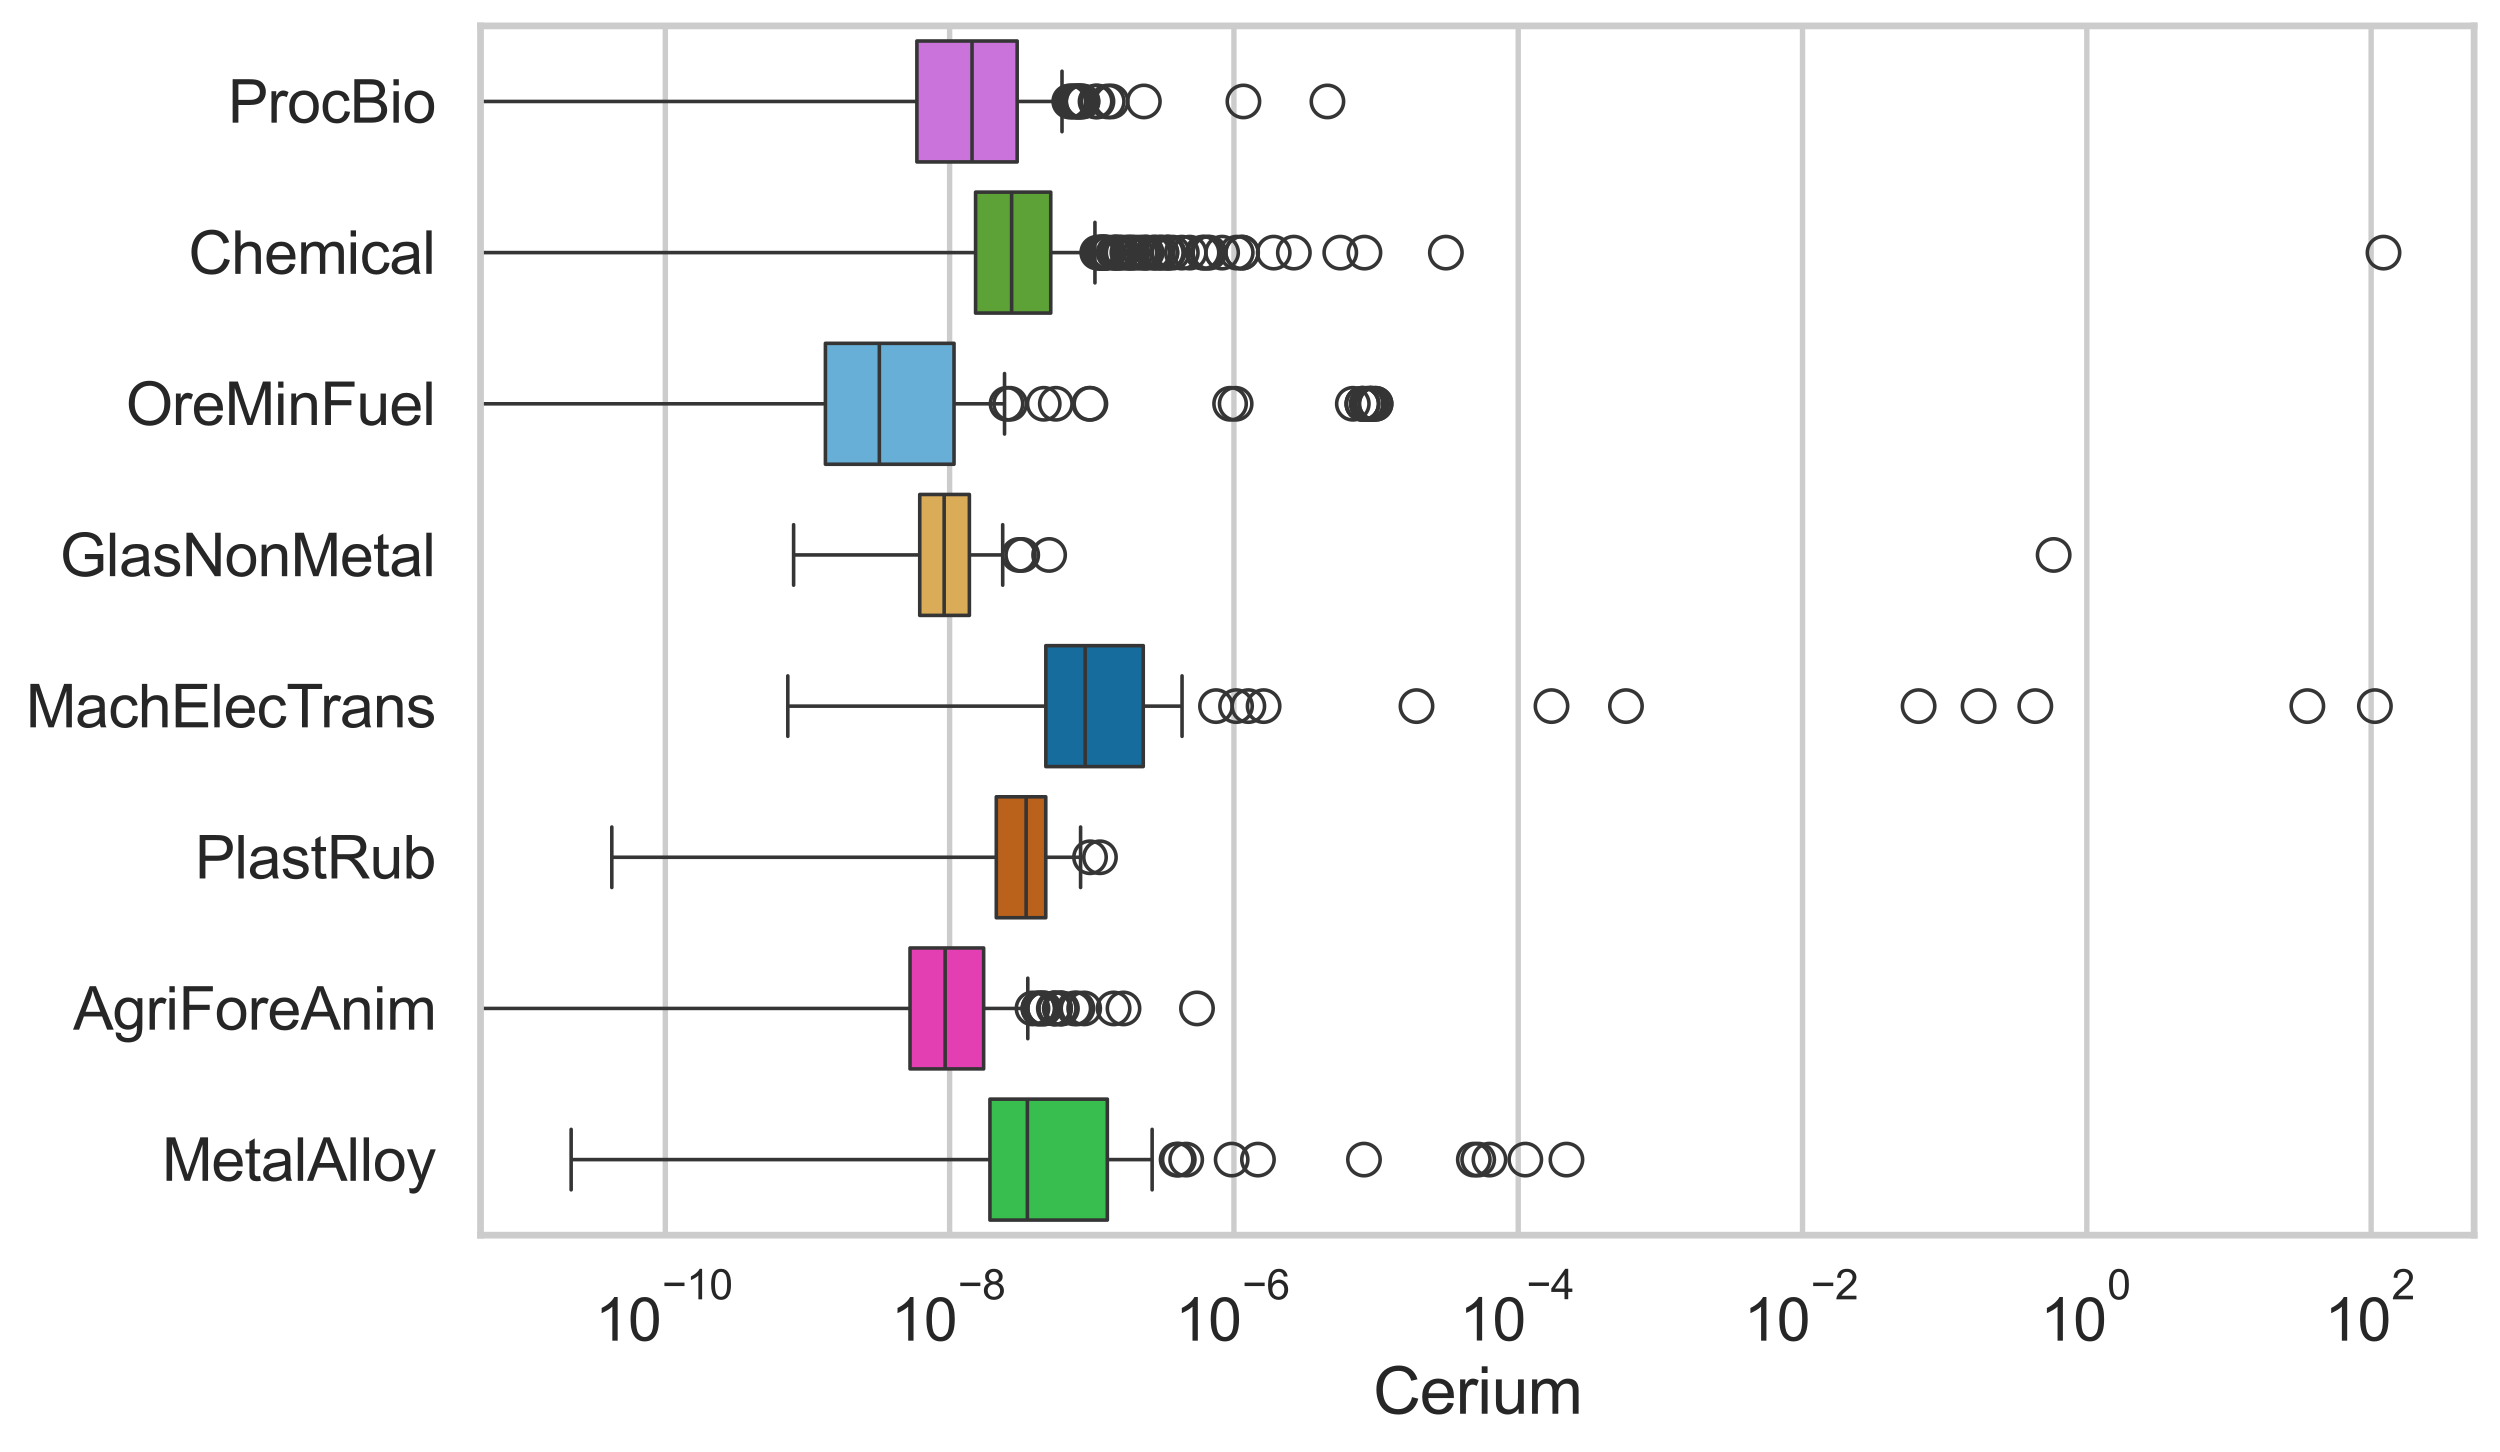 <?xml version="1.0" encoding="utf-8" standalone="no"?>
<!DOCTYPE svg PUBLIC "-//W3C//DTD SVG 1.1//EN"
  "http://www.w3.org/Graphics/SVG/1.1/DTD/svg11.dtd">
<svg xmlns:xlink="http://www.w3.org/1999/xlink" width="695.577pt" height="404.121pt" viewBox="0 0 695.577 404.121" xmlns="http://www.w3.org/2000/svg" version="1.1">
 <defs>
  <style type="text/css">*{stroke-linejoin: round; stroke-linecap: butt}</style>
 </defs>
 <g id="figure_1">
  <g id="patch_1">
   <path d="M 0 404.121 
L 695.577 404.121 
L 695.577 0 
L 0 0 
z
" style="fill: #ffffff"/>
  </g>
  <g id="axes_1">
   <g id="patch_2">
    <path d="M 133.697 343.665 
L 688.377 343.665 
L 688.377 7.2 
L 133.697 7.2 
z
" style="fill: #ffffff"/>
   </g>
   <g id="matplotlib.axis_1">
    <g id="xtick_1">
     <g id="line2d_1">
      <path d="M 185.112 343.665 
L 185.112 7.2 
" clip-path="url(#pbcb02ae780)" style="fill: none; stroke: #cccccc; stroke-width: 1.5; stroke-linecap: round"/>
     </g>
     <g id="text_1">
      <!-- $\mathdefault{10^{-10}}$ -->
      <g style="fill: #262626" transform="translate(165.56 373.18) scale(0.165 -0.165)">
       <defs>
        <path id="ArialMT-31" d="M 2384 0 
L 1822 0 
L 1822 3584 
Q 1619 3391 1289 3197 
Q 959 3003 697 2906 
L 697 3450 
Q 1169 3672 1522 3987 
Q 1875 4303 2022 4600 
L 2384 4600 
L 2384 0 
z
" transform="scale(0.016)"/>
        <path id="ArialMT-30" d="M 266 2259 
Q 266 3072 433 3567 
Q 600 4063 929 4331 
Q 1259 4600 1759 4600 
Q 2128 4600 2406 4451 
Q 2684 4303 2865 4023 
Q 3047 3744 3150 3342 
Q 3253 2941 3253 2259 
Q 3253 1453 3087 958 
Q 2922 463 2592 192 
Q 2263 -78 1759 -78 
Q 1097 -78 719 397 
Q 266 969 266 2259 
z
M 844 2259 
Q 844 1131 1108 757 
Q 1372 384 1759 384 
Q 2147 384 2411 759 
Q 2675 1134 2675 2259 
Q 2675 3391 2411 3762 
Q 2147 4134 1753 4134 
Q 1366 4134 1134 3806 
Q 844 3388 844 2259 
z
" transform="scale(0.016)"/>
        <path id="ArialMT-2212" d="M 3381 1997 
L 356 1997 
L 356 2522 
L 3381 2522 
L 3381 1997 
z
" transform="scale(0.016)"/>
       </defs>
       <use xlink:href="#ArialMT-31" transform="translate(0 0.994)"/>
       <use xlink:href="#ArialMT-30" transform="translate(55.615 0.994)"/>
       <use xlink:href="#ArialMT-2212" transform="translate(112.973 70.688) scale(0.7)"/>
       <use xlink:href="#ArialMT-31" transform="translate(153.852 70.688) scale(0.7)"/>
       <use xlink:href="#ArialMT-30" transform="translate(192.782 70.688) scale(0.7)"/>
      </g>
     </g>
    </g>
    <g id="xtick_2">
     <g id="line2d_2">
      <path d="M 264.213 343.665 
L 264.213 7.2 
" clip-path="url(#pbcb02ae780)" style="fill: none; stroke: #cccccc; stroke-width: 1.5; stroke-linecap: round"/>
     </g>
     <g id="text_2">
      <!-- $\mathdefault{10^{-8}}$ -->
      <g style="fill: #262626" transform="translate(247.878 373.18) scale(0.165 -0.165)">
       <defs>
        <path id="ArialMT-38" d="M 1131 2484 
Q 781 2613 612 2850 
Q 444 3088 444 3419 
Q 444 3919 803 4259 
Q 1163 4600 1759 4600 
Q 2359 4600 2725 4251 
Q 3091 3903 3091 3403 
Q 3091 3084 2923 2848 
Q 2756 2613 2416 2484 
Q 2838 2347 3058 2040 
Q 3278 1734 3278 1309 
Q 3278 722 2862 322 
Q 2447 -78 1769 -78 
Q 1091 -78 675 323 
Q 259 725 259 1325 
Q 259 1772 486 2073 
Q 713 2375 1131 2484 
z
M 1019 3438 
Q 1019 3113 1228 2906 
Q 1438 2700 1772 2700 
Q 2097 2700 2305 2904 
Q 2513 3109 2513 3406 
Q 2513 3716 2298 3927 
Q 2084 4138 1766 4138 
Q 1444 4138 1231 3931 
Q 1019 3725 1019 3438 
z
M 838 1322 
Q 838 1081 952 856 
Q 1066 631 1291 507 
Q 1516 384 1775 384 
Q 2178 384 2440 643 
Q 2703 903 2703 1303 
Q 2703 1709 2433 1975 
Q 2163 2241 1756 2241 
Q 1359 2241 1098 1978 
Q 838 1716 838 1322 
z
" transform="scale(0.016)"/>
       </defs>
       <use xlink:href="#ArialMT-31" transform="translate(0 0.994)"/>
       <use xlink:href="#ArialMT-30" transform="translate(55.615 0.994)"/>
       <use xlink:href="#ArialMT-2212" transform="translate(112.973 70.688) scale(0.7)"/>
       <use xlink:href="#ArialMT-38" transform="translate(153.852 70.688) scale(0.7)"/>
      </g>
     </g>
    </g>
    <g id="xtick_3">
     <g id="line2d_3">
      <path d="M 343.315 343.665 
L 343.315 7.2 
" clip-path="url(#pbcb02ae780)" style="fill: none; stroke: #cccccc; stroke-width: 1.5; stroke-linecap: round"/>
     </g>
     <g id="text_3">
      <!-- $\mathdefault{10^{-6}}$ -->
      <g style="fill: #262626" transform="translate(326.98 373.18) scale(0.165 -0.165)">
       <defs>
        <path id="ArialMT-36" d="M 3184 3459 
L 2625 3416 
Q 2550 3747 2413 3897 
Q 2184 4138 1850 4138 
Q 1581 4138 1378 3988 
Q 1113 3794 959 3422 
Q 806 3050 800 2363 
Q 1003 2672 1297 2822 
Q 1591 2972 1913 2972 
Q 2475 2972 2870 2558 
Q 3266 2144 3266 1488 
Q 3266 1056 3080 686 
Q 2894 316 2569 119 
Q 2244 -78 1831 -78 
Q 1128 -78 684 439 
Q 241 956 241 2144 
Q 241 3472 731 4075 
Q 1159 4600 1884 4600 
Q 2425 4600 2770 4297 
Q 3116 3994 3184 3459 
z
M 888 1484 
Q 888 1194 1011 928 
Q 1134 663 1356 523 
Q 1578 384 1822 384 
Q 2178 384 2434 671 
Q 2691 959 2691 1453 
Q 2691 1928 2437 2201 
Q 2184 2475 1800 2475 
Q 1419 2475 1153 2201 
Q 888 1928 888 1484 
z
" transform="scale(0.016)"/>
       </defs>
       <use xlink:href="#ArialMT-31" transform="translate(0 0.994)"/>
       <use xlink:href="#ArialMT-30" transform="translate(55.615 0.994)"/>
       <use xlink:href="#ArialMT-2212" transform="translate(112.973 70.688) scale(0.7)"/>
       <use xlink:href="#ArialMT-36" transform="translate(153.852 70.688) scale(0.7)"/>
      </g>
     </g>
    </g>
    <g id="xtick_4">
     <g id="line2d_4">
      <path d="M 422.416 343.665 
L 422.416 7.2 
" clip-path="url(#pbcb02ae780)" style="fill: none; stroke: #cccccc; stroke-width: 1.5; stroke-linecap: round"/>
     </g>
     <g id="text_4">
      <!-- $\mathdefault{10^{-4}}$ -->
      <g style="fill: #262626" transform="translate(406.081 373.015) scale(0.165 -0.165)">
       <defs>
        <path id="ArialMT-34" d="M 2069 0 
L 2069 1097 
L 81 1097 
L 81 1613 
L 2172 4581 
L 2631 4581 
L 2631 1613 
L 3250 1613 
L 3250 1097 
L 2631 1097 
L 2631 0 
L 2069 0 
z
M 2069 1613 
L 2069 3678 
L 634 1613 
L 2069 1613 
z
" transform="scale(0.016)"/>
       </defs>
       <use xlink:href="#ArialMT-31" transform="translate(0 0.202)"/>
       <use xlink:href="#ArialMT-30" transform="translate(55.615 0.202)"/>
       <use xlink:href="#ArialMT-2212" transform="translate(112.973 69.895) scale(0.7)"/>
       <use xlink:href="#ArialMT-34" transform="translate(153.852 69.895) scale(0.7)"/>
      </g>
     </g>
    </g>
    <g id="xtick_5">
     <g id="line2d_5">
      <path d="M 501.517 343.665 
L 501.517 7.2 
" clip-path="url(#pbcb02ae780)" style="fill: none; stroke: #cccccc; stroke-width: 1.5; stroke-linecap: round"/>
     </g>
     <g id="text_5">
      <!-- $\mathdefault{10^{-2}}$ -->
      <g style="fill: #262626" transform="translate(485.182 373.18) scale(0.165 -0.165)">
       <defs>
        <path id="ArialMT-32" d="M 3222 541 
L 3222 0 
L 194 0 
Q 188 203 259 391 
Q 375 700 629 1000 
Q 884 1300 1366 1694 
Q 2113 2306 2375 2664 
Q 2638 3022 2638 3341 
Q 2638 3675 2398 3904 
Q 2159 4134 1775 4134 
Q 1369 4134 1125 3890 
Q 881 3647 878 3216 
L 300 3275 
Q 359 3922 746 4261 
Q 1134 4600 1788 4600 
Q 2447 4600 2831 4234 
Q 3216 3869 3216 3328 
Q 3216 3053 3103 2787 
Q 2991 2522 2730 2228 
Q 2469 1934 1863 1422 
Q 1356 997 1212 845 
Q 1069 694 975 541 
L 3222 541 
z
" transform="scale(0.016)"/>
       </defs>
       <use xlink:href="#ArialMT-31" transform="translate(0 0.994)"/>
       <use xlink:href="#ArialMT-30" transform="translate(55.615 0.994)"/>
       <use xlink:href="#ArialMT-2212" transform="translate(112.973 70.688) scale(0.7)"/>
       <use xlink:href="#ArialMT-32" transform="translate(153.852 70.688) scale(0.7)"/>
      </g>
     </g>
    </g>
    <g id="xtick_6">
     <g id="line2d_6">
      <path d="M 580.618 343.665 
L 580.618 7.2 
" clip-path="url(#pbcb02ae780)" style="fill: none; stroke: #cccccc; stroke-width: 1.5; stroke-linecap: round"/>
     </g>
     <g id="text_6">
      <!-- $\mathdefault{10^{0}}$ -->
      <g style="fill: #262626" transform="translate(567.666 373.18) scale(0.165 -0.165)">
       <use xlink:href="#ArialMT-31" transform="translate(0 0.994)"/>
       <use xlink:href="#ArialMT-30" transform="translate(55.615 0.994)"/>
       <use xlink:href="#ArialMT-30" transform="translate(112.973 70.688) scale(0.7)"/>
      </g>
     </g>
    </g>
    <g id="xtick_7">
     <g id="line2d_7">
      <path d="M 659.72 343.665 
L 659.72 7.2 
" clip-path="url(#pbcb02ae780)" style="fill: none; stroke: #cccccc; stroke-width: 1.5; stroke-linecap: round"/>
     </g>
     <g id="text_7">
      <!-- $\mathdefault{10^{2}}$ -->
      <g style="fill: #262626" transform="translate(646.767 373.18) scale(0.165 -0.165)">
       <use xlink:href="#ArialMT-31" transform="translate(0 0.994)"/>
       <use xlink:href="#ArialMT-30" transform="translate(55.615 0.994)"/>
       <use xlink:href="#ArialMT-32" transform="translate(112.973 70.688) scale(0.7)"/>
      </g>
     </g>
    </g>
    <g id="text_8">
     <!-- Cerium -->
     <g style="fill: #262626" transform="translate(382.034 393.344) scale(0.18 -0.18)">
      <defs>
       <path id="ArialMT-43" d="M 3763 1606 
L 4369 1453 
Q 4178 706 3683 314 
Q 3188 -78 2472 -78 
Q 1731 -78 1267 223 
Q 803 525 561 1097 
Q 319 1669 319 2325 
Q 319 3041 592 3573 
Q 866 4106 1370 4382 
Q 1875 4659 2481 4659 
Q 3169 4659 3637 4309 
Q 4106 3959 4291 3325 
L 3694 3184 
Q 3534 3684 3231 3912 
Q 2928 4141 2469 4141 
Q 1941 4141 1586 3887 
Q 1231 3634 1087 3207 
Q 944 2781 944 2328 
Q 944 1744 1114 1308 
Q 1284 872 1643 656 
Q 2003 441 2422 441 
Q 2931 441 3284 734 
Q 3638 1028 3763 1606 
z
" transform="scale(0.016)"/>
       <path id="ArialMT-65" d="M 2694 1069 
L 3275 997 
Q 3138 488 2766 206 
Q 2394 -75 1816 -75 
Q 1088 -75 661 373 
Q 234 822 234 1631 
Q 234 2469 665 2931 
Q 1097 3394 1784 3394 
Q 2450 3394 2872 2941 
Q 3294 2488 3294 1666 
Q 3294 1616 3291 1516 
L 816 1516 
Q 847 969 1125 678 
Q 1403 388 1819 388 
Q 2128 388 2347 550 
Q 2566 713 2694 1069 
z
M 847 1978 
L 2700 1978 
Q 2663 2397 2488 2606 
Q 2219 2931 1791 2931 
Q 1403 2931 1139 2672 
Q 875 2413 847 1978 
z
" transform="scale(0.016)"/>
       <path id="ArialMT-72" d="M 416 0 
L 416 3319 
L 922 3319 
L 922 2816 
Q 1116 3169 1280 3281 
Q 1444 3394 1641 3394 
Q 1925 3394 2219 3213 
L 2025 2691 
Q 1819 2813 1613 2813 
Q 1428 2813 1281 2702 
Q 1134 2591 1072 2394 
Q 978 2094 978 1738 
L 978 0 
L 416 0 
z
" transform="scale(0.016)"/>
       <path id="ArialMT-69" d="M 425 3934 
L 425 4581 
L 988 4581 
L 988 3934 
L 425 3934 
z
M 425 0 
L 425 3319 
L 988 3319 
L 988 0 
L 425 0 
z
" transform="scale(0.016)"/>
       <path id="ArialMT-75" d="M 2597 0 
L 2597 488 
Q 2209 -75 1544 -75 
Q 1250 -75 995 37 
Q 741 150 617 320 
Q 494 491 444 738 
Q 409 903 409 1263 
L 409 3319 
L 972 3319 
L 972 1478 
Q 972 1038 1006 884 
Q 1059 663 1231 536 
Q 1403 409 1656 409 
Q 1909 409 2131 539 
Q 2353 669 2445 892 
Q 2538 1116 2538 1541 
L 2538 3319 
L 3100 3319 
L 3100 0 
L 2597 0 
z
" transform="scale(0.016)"/>
       <path id="ArialMT-6d" d="M 422 0 
L 422 3319 
L 925 3319 
L 925 2853 
Q 1081 3097 1340 3245 
Q 1600 3394 1931 3394 
Q 2300 3394 2536 3241 
Q 2772 3088 2869 2813 
Q 3263 3394 3894 3394 
Q 4388 3394 4653 3120 
Q 4919 2847 4919 2278 
L 4919 0 
L 4359 0 
L 4359 2091 
Q 4359 2428 4304 2576 
Q 4250 2725 4106 2815 
Q 3963 2906 3769 2906 
Q 3419 2906 3187 2673 
Q 2956 2441 2956 1928 
L 2956 0 
L 2394 0 
L 2394 2156 
Q 2394 2531 2256 2718 
Q 2119 2906 1806 2906 
Q 1569 2906 1367 2781 
Q 1166 2656 1075 2415 
Q 984 2175 984 1722 
L 984 0 
L 422 0 
z
" transform="scale(0.016)"/>
      </defs>
      <use xlink:href="#ArialMT-43"/>
      <use xlink:href="#ArialMT-65" transform="translate(72.217 0)"/>
      <use xlink:href="#ArialMT-72" transform="translate(127.832 0)"/>
      <use xlink:href="#ArialMT-69" transform="translate(161.133 0)"/>
      <use xlink:href="#ArialMT-75" transform="translate(183.35 0)"/>
      <use xlink:href="#ArialMT-6d" transform="translate(238.965 0)"/>
     </g>
    </g>
   </g>
   <g id="matplotlib.axis_2">
    <g id="ytick_1">
     <g id="text_9">
      <!-- ProcBio -->
      <g style="fill: #262626" transform="translate(63.424 34.134) scale(0.165 -0.165)">
       <defs>
        <path id="ArialMT-50" d="M 494 0 
L 494 4581 
L 2222 4581 
Q 2678 4581 2919 4538 
Q 3256 4481 3484 4323 
Q 3713 4166 3852 3881 
Q 3991 3597 3991 3256 
Q 3991 2672 3619 2267 
Q 3247 1863 2275 1863 
L 1100 1863 
L 1100 0 
L 494 0 
z
M 1100 2403 
L 2284 2403 
Q 2872 2403 3119 2622 
Q 3366 2841 3366 3238 
Q 3366 3525 3220 3729 
Q 3075 3934 2838 4000 
Q 2684 4041 2272 4041 
L 1100 4041 
L 1100 2403 
z
" transform="scale(0.016)"/>
        <path id="ArialMT-6f" d="M 213 1659 
Q 213 2581 725 3025 
Q 1153 3394 1769 3394 
Q 2453 3394 2887 2945 
Q 3322 2497 3322 1706 
Q 3322 1066 3130 698 
Q 2938 331 2570 128 
Q 2203 -75 1769 -75 
Q 1072 -75 642 372 
Q 213 819 213 1659 
z
M 791 1659 
Q 791 1022 1069 705 
Q 1347 388 1769 388 
Q 2188 388 2466 706 
Q 2744 1025 2744 1678 
Q 2744 2294 2464 2611 
Q 2184 2928 1769 2928 
Q 1347 2928 1069 2612 
Q 791 2297 791 1659 
z
" transform="scale(0.016)"/>
        <path id="ArialMT-63" d="M 2588 1216 
L 3141 1144 
Q 3050 572 2676 248 
Q 2303 -75 1759 -75 
Q 1078 -75 664 370 
Q 250 816 250 1647 
Q 250 2184 428 2587 
Q 606 2991 970 3192 
Q 1334 3394 1763 3394 
Q 2303 3394 2647 3120 
Q 2991 2847 3088 2344 
L 2541 2259 
Q 2463 2594 2264 2762 
Q 2066 2931 1784 2931 
Q 1359 2931 1093 2626 
Q 828 2322 828 1663 
Q 828 994 1084 691 
Q 1341 388 1753 388 
Q 2084 388 2306 591 
Q 2528 794 2588 1216 
z
" transform="scale(0.016)"/>
        <path id="ArialMT-42" d="M 469 0 
L 469 4581 
L 2188 4581 
Q 2713 4581 3030 4442 
Q 3347 4303 3526 4014 
Q 3706 3725 3706 3409 
Q 3706 3116 3547 2856 
Q 3388 2597 3066 2438 
Q 3481 2316 3704 2022 
Q 3928 1728 3928 1328 
Q 3928 1006 3792 729 
Q 3656 453 3456 303 
Q 3256 153 2954 76 
Q 2653 0 2216 0 
L 469 0 
z
M 1075 2656 
L 2066 2656 
Q 2469 2656 2644 2709 
Q 2875 2778 2992 2937 
Q 3109 3097 3109 3338 
Q 3109 3566 3000 3739 
Q 2891 3913 2687 3977 
Q 2484 4041 1991 4041 
L 1075 4041 
L 1075 2656 
z
M 1075 541 
L 2216 541 
Q 2509 541 2628 563 
Q 2838 600 2978 687 
Q 3119 775 3209 942 
Q 3300 1109 3300 1328 
Q 3300 1584 3169 1773 
Q 3038 1963 2805 2039 
Q 2572 2116 2134 2116 
L 1075 2116 
L 1075 541 
z
" transform="scale(0.016)"/>
       </defs>
       <use xlink:href="#ArialMT-50"/>
       <use xlink:href="#ArialMT-72" transform="translate(66.699 0)"/>
       <use xlink:href="#ArialMT-6f" transform="translate(100 0)"/>
       <use xlink:href="#ArialMT-63" transform="translate(155.615 0)"/>
       <use xlink:href="#ArialMT-42" transform="translate(205.615 0)"/>
       <use xlink:href="#ArialMT-69" transform="translate(272.314 0)"/>
       <use xlink:href="#ArialMT-6f" transform="translate(294.531 0)"/>
      </g>
     </g>
    </g>
    <g id="ytick_2">
     <g id="text_10">
      <!-- Chemical -->
      <g style="fill: #262626" transform="translate(52.428 76.192) scale(0.165 -0.165)">
       <defs>
        <path id="ArialMT-68" d="M 422 0 
L 422 4581 
L 984 4581 
L 984 2938 
Q 1378 3394 1978 3394 
Q 2347 3394 2619 3248 
Q 2891 3103 3008 2847 
Q 3125 2591 3125 2103 
L 3125 0 
L 2563 0 
L 2563 2103 
Q 2563 2525 2380 2717 
Q 2197 2909 1863 2909 
Q 1613 2909 1392 2779 
Q 1172 2650 1078 2428 
Q 984 2206 984 1816 
L 984 0 
L 422 0 
z
" transform="scale(0.016)"/>
        <path id="ArialMT-61" d="M 2588 409 
Q 2275 144 1986 34 
Q 1697 -75 1366 -75 
Q 819 -75 525 192 
Q 231 459 231 875 
Q 231 1119 342 1320 
Q 453 1522 633 1644 
Q 813 1766 1038 1828 
Q 1203 1872 1538 1913 
Q 2219 1994 2541 2106 
Q 2544 2222 2544 2253 
Q 2544 2597 2384 2738 
Q 2169 2928 1744 2928 
Q 1347 2928 1158 2789 
Q 969 2650 878 2297 
L 328 2372 
Q 403 2725 575 2942 
Q 747 3159 1072 3276 
Q 1397 3394 1825 3394 
Q 2250 3394 2515 3294 
Q 2781 3194 2906 3042 
Q 3031 2891 3081 2659 
Q 3109 2516 3109 2141 
L 3109 1391 
Q 3109 606 3145 398 
Q 3181 191 3288 0 
L 2700 0 
Q 2613 175 2588 409 
z
M 2541 1666 
Q 2234 1541 1622 1453 
Q 1275 1403 1131 1340 
Q 988 1278 909 1158 
Q 831 1038 831 891 
Q 831 666 1001 516 
Q 1172 366 1500 366 
Q 1825 366 2078 508 
Q 2331 650 2450 897 
Q 2541 1088 2541 1459 
L 2541 1666 
z
" transform="scale(0.016)"/>
        <path id="ArialMT-6c" d="M 409 0 
L 409 4581 
L 972 4581 
L 972 0 
L 409 0 
z
" transform="scale(0.016)"/>
       </defs>
       <use xlink:href="#ArialMT-43"/>
       <use xlink:href="#ArialMT-68" transform="translate(72.217 0)"/>
       <use xlink:href="#ArialMT-65" transform="translate(127.832 0)"/>
       <use xlink:href="#ArialMT-6d" transform="translate(183.447 0)"/>
       <use xlink:href="#ArialMT-69" transform="translate(266.748 0)"/>
       <use xlink:href="#ArialMT-63" transform="translate(288.965 0)"/>
       <use xlink:href="#ArialMT-61" transform="translate(338.965 0)"/>
       <use xlink:href="#ArialMT-6c" transform="translate(394.58 0)"/>
      </g>
     </g>
    </g>
    <g id="ytick_3">
     <g id="text_11">
      <!-- OreMinFuel -->
      <g style="fill: #262626" transform="translate(35.013 118.25) scale(0.165 -0.165)">
       <defs>
        <path id="ArialMT-4f" d="M 309 2231 
Q 309 3372 921 4017 
Q 1534 4663 2503 4663 
Q 3138 4663 3647 4359 
Q 4156 4056 4423 3514 
Q 4691 2972 4691 2284 
Q 4691 1588 4409 1038 
Q 4128 488 3612 205 
Q 3097 -78 2500 -78 
Q 1853 -78 1343 234 
Q 834 547 571 1087 
Q 309 1628 309 2231 
z
M 934 2222 
Q 934 1394 1379 917 
Q 1825 441 2497 441 
Q 3181 441 3623 922 
Q 4066 1403 4066 2288 
Q 4066 2847 3877 3264 
Q 3688 3681 3323 3911 
Q 2959 4141 2506 4141 
Q 1863 4141 1398 3698 
Q 934 3256 934 2222 
z
" transform="scale(0.016)"/>
        <path id="ArialMT-4d" d="M 475 0 
L 475 4581 
L 1388 4581 
L 2472 1338 
Q 2622 884 2691 659 
Q 2769 909 2934 1394 
L 4031 4581 
L 4847 4581 
L 4847 0 
L 4263 0 
L 4263 3834 
L 2931 0 
L 2384 0 
L 1059 3900 
L 1059 0 
L 475 0 
z
" transform="scale(0.016)"/>
        <path id="ArialMT-6e" d="M 422 0 
L 422 3319 
L 928 3319 
L 928 2847 
Q 1294 3394 1984 3394 
Q 2284 3394 2536 3286 
Q 2788 3178 2913 3003 
Q 3038 2828 3088 2588 
Q 3119 2431 3119 2041 
L 3119 0 
L 2556 0 
L 2556 2019 
Q 2556 2363 2490 2533 
Q 2425 2703 2258 2804 
Q 2091 2906 1866 2906 
Q 1506 2906 1245 2678 
Q 984 2450 984 1813 
L 984 0 
L 422 0 
z
" transform="scale(0.016)"/>
        <path id="ArialMT-46" d="M 525 0 
L 525 4581 
L 3616 4581 
L 3616 4041 
L 1131 4041 
L 1131 2622 
L 3281 2622 
L 3281 2081 
L 1131 2081 
L 1131 0 
L 525 0 
z
" transform="scale(0.016)"/>
       </defs>
       <use xlink:href="#ArialMT-4f"/>
       <use xlink:href="#ArialMT-72" transform="translate(77.783 0)"/>
       <use xlink:href="#ArialMT-65" transform="translate(111.084 0)"/>
       <use xlink:href="#ArialMT-4d" transform="translate(166.699 0)"/>
       <use xlink:href="#ArialMT-69" transform="translate(250 0)"/>
       <use xlink:href="#ArialMT-6e" transform="translate(272.217 0)"/>
       <use xlink:href="#ArialMT-46" transform="translate(327.832 0)"/>
       <use xlink:href="#ArialMT-75" transform="translate(388.916 0)"/>
       <use xlink:href="#ArialMT-65" transform="translate(444.531 0)"/>
       <use xlink:href="#ArialMT-6c" transform="translate(500.146 0)"/>
      </g>
     </g>
    </g>
    <g id="ytick_4">
     <g id="text_12">
      <!-- GlasNonMetal -->
      <g style="fill: #262626" transform="translate(16.659 160.308) scale(0.165 -0.165)">
       <defs>
        <path id="ArialMT-47" d="M 2638 1797 
L 2638 2334 
L 4578 2338 
L 4578 638 
Q 4131 281 3656 101 
Q 3181 -78 2681 -78 
Q 2006 -78 1454 211 
Q 903 500 622 1047 
Q 341 1594 341 2269 
Q 341 2938 620 3517 
Q 900 4097 1425 4378 
Q 1950 4659 2634 4659 
Q 3131 4659 3532 4498 
Q 3934 4338 4162 4050 
Q 4391 3763 4509 3300 
L 3963 3150 
Q 3859 3500 3706 3700 
Q 3553 3900 3268 4020 
Q 2984 4141 2638 4141 
Q 2222 4141 1919 4014 
Q 1616 3888 1430 3681 
Q 1244 3475 1141 3228 
Q 966 2803 966 2306 
Q 966 1694 1177 1281 
Q 1388 869 1791 669 
Q 2194 469 2647 469 
Q 3041 469 3416 620 
Q 3791 772 3984 944 
L 3984 1797 
L 2638 1797 
z
" transform="scale(0.016)"/>
        <path id="ArialMT-73" d="M 197 991 
L 753 1078 
Q 800 744 1014 566 
Q 1228 388 1613 388 
Q 2000 388 2187 545 
Q 2375 703 2375 916 
Q 2375 1106 2209 1216 
Q 2094 1291 1634 1406 
Q 1016 1563 777 1677 
Q 538 1791 414 1992 
Q 291 2194 291 2438 
Q 291 2659 392 2848 
Q 494 3038 669 3163 
Q 800 3259 1026 3326 
Q 1253 3394 1513 3394 
Q 1903 3394 2198 3281 
Q 2494 3169 2634 2976 
Q 2775 2784 2828 2463 
L 2278 2388 
Q 2241 2644 2061 2787 
Q 1881 2931 1553 2931 
Q 1166 2931 1000 2803 
Q 834 2675 834 2503 
Q 834 2394 903 2306 
Q 972 2216 1119 2156 
Q 1203 2125 1616 2013 
Q 2213 1853 2448 1751 
Q 2684 1650 2818 1456 
Q 2953 1263 2953 975 
Q 2953 694 2789 445 
Q 2625 197 2315 61 
Q 2006 -75 1616 -75 
Q 969 -75 630 194 
Q 291 463 197 991 
z
" transform="scale(0.016)"/>
        <path id="ArialMT-4e" d="M 488 0 
L 488 4581 
L 1109 4581 
L 3516 984 
L 3516 4581 
L 4097 4581 
L 4097 0 
L 3475 0 
L 1069 3600 
L 1069 0 
L 488 0 
z
" transform="scale(0.016)"/>
        <path id="ArialMT-74" d="M 1650 503 
L 1731 6 
Q 1494 -44 1306 -44 
Q 1000 -44 831 53 
Q 663 150 594 308 
Q 525 466 525 972 
L 525 2881 
L 113 2881 
L 113 3319 
L 525 3319 
L 525 4141 
L 1084 4478 
L 1084 3319 
L 1650 3319 
L 1650 2881 
L 1084 2881 
L 1084 941 
Q 1084 700 1114 631 
Q 1144 563 1211 522 
Q 1278 481 1403 481 
Q 1497 481 1650 503 
z
" transform="scale(0.016)"/>
       </defs>
       <use xlink:href="#ArialMT-47"/>
       <use xlink:href="#ArialMT-6c" transform="translate(77.783 0)"/>
       <use xlink:href="#ArialMT-61" transform="translate(100 0)"/>
       <use xlink:href="#ArialMT-73" transform="translate(155.615 0)"/>
       <use xlink:href="#ArialMT-4e" transform="translate(205.615 0)"/>
       <use xlink:href="#ArialMT-6f" transform="translate(277.832 0)"/>
       <use xlink:href="#ArialMT-6e" transform="translate(333.447 0)"/>
       <use xlink:href="#ArialMT-4d" transform="translate(389.062 0)"/>
       <use xlink:href="#ArialMT-65" transform="translate(472.363 0)"/>
       <use xlink:href="#ArialMT-74" transform="translate(527.979 0)"/>
       <use xlink:href="#ArialMT-61" transform="translate(555.762 0)"/>
       <use xlink:href="#ArialMT-6c" transform="translate(611.377 0)"/>
      </g>
     </g>
    </g>
    <g id="ytick_5">
     <g id="text_13">
      <!-- MachElecTrans -->
      <g style="fill: #262626" transform="translate(7.2 202.366) scale(0.165 -0.165)">
       <defs>
        <path id="ArialMT-45" d="M 506 0 
L 506 4581 
L 3819 4581 
L 3819 4041 
L 1113 4041 
L 1113 2638 
L 3647 2638 
L 3647 2100 
L 1113 2100 
L 1113 541 
L 3925 541 
L 3925 0 
L 506 0 
z
" transform="scale(0.016)"/>
        <path id="ArialMT-54" d="M 1659 0 
L 1659 4041 
L 150 4041 
L 150 4581 
L 3781 4581 
L 3781 4041 
L 2266 4041 
L 2266 0 
L 1659 0 
z
" transform="scale(0.016)"/>
       </defs>
       <use xlink:href="#ArialMT-4d"/>
       <use xlink:href="#ArialMT-61" transform="translate(83.301 0)"/>
       <use xlink:href="#ArialMT-63" transform="translate(138.916 0)"/>
       <use xlink:href="#ArialMT-68" transform="translate(188.916 0)"/>
       <use xlink:href="#ArialMT-45" transform="translate(244.531 0)"/>
       <use xlink:href="#ArialMT-6c" transform="translate(311.23 0)"/>
       <use xlink:href="#ArialMT-65" transform="translate(333.447 0)"/>
       <use xlink:href="#ArialMT-63" transform="translate(389.062 0)"/>
       <use xlink:href="#ArialMT-54" transform="translate(439.062 0)"/>
       <use xlink:href="#ArialMT-72" transform="translate(496.396 0)"/>
       <use xlink:href="#ArialMT-61" transform="translate(529.697 0)"/>
       <use xlink:href="#ArialMT-6e" transform="translate(585.312 0)"/>
       <use xlink:href="#ArialMT-73" transform="translate(640.928 0)"/>
      </g>
     </g>
    </g>
    <g id="ytick_6">
     <g id="text_14">
      <!-- PlastRub -->
      <g style="fill: #262626" transform="translate(54.248 244.425) scale(0.165 -0.165)">
       <defs>
        <path id="ArialMT-52" d="M 503 0 
L 503 4581 
L 2534 4581 
Q 3147 4581 3465 4457 
Q 3784 4334 3975 4021 
Q 4166 3709 4166 3331 
Q 4166 2844 3850 2509 
Q 3534 2175 2875 2084 
Q 3116 1969 3241 1856 
Q 3506 1613 3744 1247 
L 4541 0 
L 3778 0 
L 3172 953 
Q 2906 1366 2734 1584 
Q 2563 1803 2427 1890 
Q 2291 1978 2150 2013 
Q 2047 2034 1813 2034 
L 1109 2034 
L 1109 0 
L 503 0 
z
M 1109 2559 
L 2413 2559 
Q 2828 2559 3062 2645 
Q 3297 2731 3419 2920 
Q 3541 3109 3541 3331 
Q 3541 3656 3305 3865 
Q 3069 4075 2559 4075 
L 1109 4075 
L 1109 2559 
z
" transform="scale(0.016)"/>
        <path id="ArialMT-62" d="M 941 0 
L 419 0 
L 419 4581 
L 981 4581 
L 981 2947 
Q 1338 3394 1891 3394 
Q 2197 3394 2470 3270 
Q 2744 3147 2920 2923 
Q 3097 2700 3197 2384 
Q 3297 2069 3297 1709 
Q 3297 856 2875 390 
Q 2453 -75 1863 -75 
Q 1275 -75 941 416 
L 941 0 
z
M 934 1684 
Q 934 1088 1097 822 
Q 1363 388 1816 388 
Q 2184 388 2453 708 
Q 2722 1028 2722 1663 
Q 2722 2313 2464 2622 
Q 2206 2931 1841 2931 
Q 1472 2931 1203 2611 
Q 934 2291 934 1684 
z
" transform="scale(0.016)"/>
       </defs>
       <use xlink:href="#ArialMT-50"/>
       <use xlink:href="#ArialMT-6c" transform="translate(66.699 0)"/>
       <use xlink:href="#ArialMT-61" transform="translate(88.916 0)"/>
       <use xlink:href="#ArialMT-73" transform="translate(144.531 0)"/>
       <use xlink:href="#ArialMT-74" transform="translate(194.531 0)"/>
       <use xlink:href="#ArialMT-52" transform="translate(222.314 0)"/>
       <use xlink:href="#ArialMT-75" transform="translate(294.531 0)"/>
       <use xlink:href="#ArialMT-62" transform="translate(350.146 0)"/>
      </g>
     </g>
    </g>
    <g id="ytick_7">
     <g id="text_15">
      <!-- AgriForeAnim -->
      <g style="fill: #262626" transform="translate(20.341 286.483) scale(0.165 -0.165)">
       <defs>
        <path id="ArialMT-41" d="M -9 0 
L 1750 4581 
L 2403 4581 
L 4278 0 
L 3588 0 
L 3053 1388 
L 1138 1388 
L 634 0 
L -9 0 
z
M 1313 1881 
L 2866 1881 
L 2388 3150 
Q 2169 3728 2063 4100 
Q 1975 3659 1816 3225 
L 1313 1881 
z
" transform="scale(0.016)"/>
        <path id="ArialMT-67" d="M 319 -275 
L 866 -356 
Q 900 -609 1056 -725 
Q 1266 -881 1628 -881 
Q 2019 -881 2231 -725 
Q 2444 -569 2519 -288 
Q 2563 -116 2559 434 
Q 2191 0 1641 0 
Q 956 0 581 494 
Q 206 988 206 1678 
Q 206 2153 378 2554 
Q 550 2956 876 3175 
Q 1203 3394 1644 3394 
Q 2231 3394 2613 2919 
L 2613 3319 
L 3131 3319 
L 3131 450 
Q 3131 -325 2973 -648 
Q 2816 -972 2473 -1159 
Q 2131 -1347 1631 -1347 
Q 1038 -1347 672 -1080 
Q 306 -813 319 -275 
z
M 784 1719 
Q 784 1066 1043 766 
Q 1303 466 1694 466 
Q 2081 466 2343 764 
Q 2606 1063 2606 1700 
Q 2606 2309 2336 2618 
Q 2066 2928 1684 2928 
Q 1309 2928 1046 2623 
Q 784 2319 784 1719 
z
" transform="scale(0.016)"/>
       </defs>
       <use xlink:href="#ArialMT-41"/>
       <use xlink:href="#ArialMT-67" transform="translate(66.699 0)"/>
       <use xlink:href="#ArialMT-72" transform="translate(122.314 0)"/>
       <use xlink:href="#ArialMT-69" transform="translate(155.615 0)"/>
       <use xlink:href="#ArialMT-46" transform="translate(177.832 0)"/>
       <use xlink:href="#ArialMT-6f" transform="translate(238.916 0)"/>
       <use xlink:href="#ArialMT-72" transform="translate(294.531 0)"/>
       <use xlink:href="#ArialMT-65" transform="translate(327.832 0)"/>
       <use xlink:href="#ArialMT-41" transform="translate(383.447 0)"/>
       <use xlink:href="#ArialMT-6e" transform="translate(450.146 0)"/>
       <use xlink:href="#ArialMT-69" transform="translate(505.762 0)"/>
       <use xlink:href="#ArialMT-6d" transform="translate(527.979 0)"/>
      </g>
     </g>
    </g>
    <g id="ytick_8">
     <g id="text_16">
      <!-- MetalAlloy -->
      <g style="fill: #262626" transform="translate(45.088 328.541) scale(0.165 -0.165)">
       <defs>
        <path id="ArialMT-79" d="M 397 -1278 
L 334 -750 
Q 519 -800 656 -800 
Q 844 -800 956 -737 
Q 1069 -675 1141 -563 
Q 1194 -478 1313 -144 
Q 1328 -97 1363 -6 
L 103 3319 
L 709 3319 
L 1400 1397 
Q 1534 1031 1641 628 
Q 1738 1016 1872 1384 
L 2581 3319 
L 3144 3319 
L 1881 -56 
Q 1678 -603 1566 -809 
Q 1416 -1088 1222 -1217 
Q 1028 -1347 759 -1347 
Q 597 -1347 397 -1278 
z
" transform="scale(0.016)"/>
       </defs>
       <use xlink:href="#ArialMT-4d"/>
       <use xlink:href="#ArialMT-65" transform="translate(83.301 0)"/>
       <use xlink:href="#ArialMT-74" transform="translate(138.916 0)"/>
       <use xlink:href="#ArialMT-61" transform="translate(166.699 0)"/>
       <use xlink:href="#ArialMT-6c" transform="translate(222.314 0)"/>
       <use xlink:href="#ArialMT-41" transform="translate(244.531 0)"/>
       <use xlink:href="#ArialMT-6c" transform="translate(311.23 0)"/>
       <use xlink:href="#ArialMT-6c" transform="translate(333.447 0)"/>
       <use xlink:href="#ArialMT-6f" transform="translate(355.664 0)"/>
       <use xlink:href="#ArialMT-79" transform="translate(411.279 0)"/>
      </g>
     </g>
    </g>
   </g>
   <g id="patch_3">
    <path d="M 255.107 11.406 
L 255.107 45.052 
L 283.01 45.052 
L 283.01 11.406 
L 255.107 11.406 
z
" clip-path="url(#pbcb02ae780)" style="fill: #ca74db; stroke: #353535; stroke-linejoin: miter"/>
   </g>
   <g id="line2d_8">
    <path d="M 255.107 28.229 
L -1 28.229 
" clip-path="url(#pbcb02ae780)" style="fill: none; stroke: #353535"/>
   </g>
   <g id="line2d_9">
    <path d="M 283.01 28.229 
L 295.483 28.229 
" clip-path="url(#pbcb02ae780)" style="fill: none; stroke: #353535"/>
   </g>
   <g id="line2d_10">
    <path clip-path="url(#pbcb02ae780)" style="fill: none; stroke: #353535; stroke-linecap: round"/>
   </g>
   <g id="line2d_11">
    <path d="M 295.483 19.817 
L 295.483 36.641 
" clip-path="url(#pbcb02ae780)" style="fill: none; stroke: #353535; stroke-linecap: round"/>
   </g>
   <g id="line2d_12">
    <defs>
     <path id="m68c30756e6" d="M 0 4.5 
C 1.193 4.5 2.338 4.026 3.182 3.182 
C 4.026 2.338 4.5 1.193 4.5 0 
C 4.5 -1.193 4.026 -2.338 3.182 -3.182 
C 2.338 -4.026 1.193 -4.5 0 -4.5 
C -1.193 -4.5 -2.338 -4.026 -3.182 -3.182 
C -4.026 -2.338 -4.5 -1.193 -4.5 0 
C -4.5 1.193 -4.026 2.338 -3.182 3.182 
C -2.338 4.026 -1.193 4.5 0 4.5 
z
" style="stroke: #353535"/>
    </defs>
    <g clip-path="url(#pbcb02ae780)">
     <use xlink:href="#m68c30756e6" x="299.78" y="28.229" style="fill-opacity: 0; stroke: #353535"/>
     <use xlink:href="#m68c30756e6" x="345.959" y="28.229" style="fill-opacity: 0; stroke: #353535"/>
     <use xlink:href="#m68c30756e6" x="308.209" y="28.229" style="fill-opacity: 0; stroke: #353535"/>
     <use xlink:href="#m68c30756e6" x="369.332" y="28.229" style="fill-opacity: 0; stroke: #353535"/>
     <use xlink:href="#m68c30756e6" x="305.347" y="28.229" style="fill-opacity: 0; stroke: #353535"/>
     <use xlink:href="#m68c30756e6" x="297.988" y="28.229" style="fill-opacity: 0; stroke: #353535"/>
     <use xlink:href="#m68c30756e6" x="298.946" y="28.229" style="fill-opacity: 0; stroke: #353535"/>
     <use xlink:href="#m68c30756e6" x="304.816" y="28.229" style="fill-opacity: 0; stroke: #353535"/>
     <use xlink:href="#m68c30756e6" x="300.378" y="28.229" style="fill-opacity: 0; stroke: #353535"/>
     <use xlink:href="#m68c30756e6" x="301.133" y="28.229" style="fill-opacity: 0; stroke: #353535"/>
     <use xlink:href="#m68c30756e6" x="300.255" y="28.229" style="fill-opacity: 0; stroke: #353535"/>
     <use xlink:href="#m68c30756e6" x="301.206" y="28.229" style="fill-opacity: 0; stroke: #353535"/>
     <use xlink:href="#m68c30756e6" x="299.615" y="28.229" style="fill-opacity: 0; stroke: #353535"/>
     <use xlink:href="#m68c30756e6" x="309.259" y="28.229" style="fill-opacity: 0; stroke: #353535"/>
     <use xlink:href="#m68c30756e6" x="297.499" y="28.229" style="fill-opacity: 0; stroke: #353535"/>
     <use xlink:href="#m68c30756e6" x="300.1" y="28.229" style="fill-opacity: 0; stroke: #353535"/>
     <use xlink:href="#m68c30756e6" x="318.259" y="28.229" style="fill-opacity: 0; stroke: #353535"/>
     <use xlink:href="#m68c30756e6" x="298.647" y="28.229" style="fill-opacity: 0; stroke: #353535"/>
    </g>
   </g>
   <g id="patch_4">
    <path d="M 271.437 53.464 
L 271.437 87.11 
L 292.352 87.11 
L 292.352 53.464 
L 271.437 53.464 
z
" clip-path="url(#pbcb02ae780)" style="fill: #5ca236; stroke: #353535; stroke-linejoin: miter"/>
   </g>
   <g id="line2d_13">
    <path d="M 271.437 70.287 
L -1 70.287 
" clip-path="url(#pbcb02ae780)" style="fill: none; stroke: #353535"/>
   </g>
   <g id="line2d_14">
    <path d="M 292.352 70.287 
L 304.648 70.287 
" clip-path="url(#pbcb02ae780)" style="fill: none; stroke: #353535"/>
   </g>
   <g id="line2d_15">
    <path clip-path="url(#pbcb02ae780)" style="fill: none; stroke: #353535; stroke-linecap: round"/>
   </g>
   <g id="line2d_16">
    <path d="M 304.648 61.875 
L 304.648 78.699 
" clip-path="url(#pbcb02ae780)" style="fill: none; stroke: #353535; stroke-linecap: round"/>
   </g>
   <g id="line2d_17">
    <g clip-path="url(#pbcb02ae780)">
     <use xlink:href="#m68c30756e6" x="309.881" y="70.287" style="fill-opacity: 0; stroke: #353535"/>
     <use xlink:href="#m68c30756e6" x="306.34" y="70.287" style="fill-opacity: 0; stroke: #353535"/>
     <use xlink:href="#m68c30756e6" x="311.658" y="70.287" style="fill-opacity: 0; stroke: #353535"/>
     <use xlink:href="#m68c30756e6" x="310.103" y="70.287" style="fill-opacity: 0; stroke: #353535"/>
     <use xlink:href="#m68c30756e6" x="312.319" y="70.287" style="fill-opacity: 0; stroke: #353535"/>
     <use xlink:href="#m68c30756e6" x="402.289" y="70.287" style="fill-opacity: 0; stroke: #353535"/>
     <use xlink:href="#m68c30756e6" x="307.674" y="70.287" style="fill-opacity: 0; stroke: #353535"/>
     <use xlink:href="#m68c30756e6" x="324.96" y="70.287" style="fill-opacity: 0; stroke: #353535"/>
     <use xlink:href="#m68c30756e6" x="317.297" y="70.287" style="fill-opacity: 0; stroke: #353535"/>
     <use xlink:href="#m68c30756e6" x="318.887" y="70.287" style="fill-opacity: 0; stroke: #353535"/>
     <use xlink:href="#m68c30756e6" x="307.049" y="70.287" style="fill-opacity: 0; stroke: #353535"/>
     <use xlink:href="#m68c30756e6" x="345.602" y="70.287" style="fill-opacity: 0; stroke: #353535"/>
     <use xlink:href="#m68c30756e6" x="345.547" y="70.287" style="fill-opacity: 0; stroke: #353535"/>
     <use xlink:href="#m68c30756e6" x="334.595" y="70.287" style="fill-opacity: 0; stroke: #353535"/>
     <use xlink:href="#m68c30756e6" x="306.921" y="70.287" style="fill-opacity: 0; stroke: #353535"/>
     <use xlink:href="#m68c30756e6" x="306.593" y="70.287" style="fill-opacity: 0; stroke: #353535"/>
     <use xlink:href="#m68c30756e6" x="316.052" y="70.287" style="fill-opacity: 0; stroke: #353535"/>
     <use xlink:href="#m68c30756e6" x="331.01" y="70.287" style="fill-opacity: 0; stroke: #353535"/>
     <use xlink:href="#m68c30756e6" x="307.227" y="70.287" style="fill-opacity: 0; stroke: #353535"/>
     <use xlink:href="#m68c30756e6" x="323.144" y="70.287" style="fill-opacity: 0; stroke: #353535"/>
     <use xlink:href="#m68c30756e6" x="340.03" y="70.287" style="fill-opacity: 0; stroke: #353535"/>
     <use xlink:href="#m68c30756e6" x="344.101" y="70.287" style="fill-opacity: 0; stroke: #353535"/>
     <use xlink:href="#m68c30756e6" x="318.207" y="70.287" style="fill-opacity: 0; stroke: #353535"/>
     <use xlink:href="#m68c30756e6" x="324.662" y="70.287" style="fill-opacity: 0; stroke: #353535"/>
     <use xlink:href="#m68c30756e6" x="321.243" y="70.287" style="fill-opacity: 0; stroke: #353535"/>
     <use xlink:href="#m68c30756e6" x="319.029" y="70.287" style="fill-opacity: 0; stroke: #353535"/>
     <use xlink:href="#m68c30756e6" x="320.862" y="70.287" style="fill-opacity: 0; stroke: #353535"/>
     <use xlink:href="#m68c30756e6" x="323.133" y="70.287" style="fill-opacity: 0; stroke: #353535"/>
     <use xlink:href="#m68c30756e6" x="310.452" y="70.287" style="fill-opacity: 0; stroke: #353535"/>
     <use xlink:href="#m68c30756e6" x="306.84" y="70.287" style="fill-opacity: 0; stroke: #353535"/>
     <use xlink:href="#m68c30756e6" x="322.072" y="70.287" style="fill-opacity: 0; stroke: #353535"/>
     <use xlink:href="#m68c30756e6" x="310.637" y="70.287" style="fill-opacity: 0; stroke: #353535"/>
     <use xlink:href="#m68c30756e6" x="372.909" y="70.287" style="fill-opacity: 0; stroke: #353535"/>
     <use xlink:href="#m68c30756e6" x="354.385" y="70.287" style="fill-opacity: 0; stroke: #353535"/>
     <use xlink:href="#m68c30756e6" x="305.952" y="70.287" style="fill-opacity: 0; stroke: #353535"/>
     <use xlink:href="#m68c30756e6" x="334.99" y="70.287" style="fill-opacity: 0; stroke: #353535"/>
     <use xlink:href="#m68c30756e6" x="307.428" y="70.287" style="fill-opacity: 0; stroke: #353535"/>
     <use xlink:href="#m68c30756e6" x="663.164" y="70.287" style="fill-opacity: 0; stroke: #353535"/>
     <use xlink:href="#m68c30756e6" x="311.164" y="70.287" style="fill-opacity: 0; stroke: #353535"/>
     <use xlink:href="#m68c30756e6" x="306.065" y="70.287" style="fill-opacity: 0; stroke: #353535"/>
     <use xlink:href="#m68c30756e6" x="335.944" y="70.287" style="fill-opacity: 0; stroke: #353535"/>
     <use xlink:href="#m68c30756e6" x="313.945" y="70.287" style="fill-opacity: 0; stroke: #353535"/>
     <use xlink:href="#m68c30756e6" x="314.767" y="70.287" style="fill-opacity: 0; stroke: #353535"/>
     <use xlink:href="#m68c30756e6" x="313.664" y="70.287" style="fill-opacity: 0; stroke: #353535"/>
     <use xlink:href="#m68c30756e6" x="328.816" y="70.287" style="fill-opacity: 0; stroke: #353535"/>
     <use xlink:href="#m68c30756e6" x="305.287" y="70.287" style="fill-opacity: 0; stroke: #353535"/>
     <use xlink:href="#m68c30756e6" x="308.421" y="70.287" style="fill-opacity: 0; stroke: #353535"/>
     <use xlink:href="#m68c30756e6" x="379.632" y="70.287" style="fill-opacity: 0; stroke: #353535"/>
     <use xlink:href="#m68c30756e6" x="306.486" y="70.287" style="fill-opacity: 0; stroke: #353535"/>
     <use xlink:href="#m68c30756e6" x="326.317" y="70.287" style="fill-opacity: 0; stroke: #353535"/>
     <use xlink:href="#m68c30756e6" x="325.063" y="70.287" style="fill-opacity: 0; stroke: #353535"/>
     <use xlink:href="#m68c30756e6" x="307.573" y="70.287" style="fill-opacity: 0; stroke: #353535"/>
     <use xlink:href="#m68c30756e6" x="315.016" y="70.287" style="fill-opacity: 0; stroke: #353535"/>
     <use xlink:href="#m68c30756e6" x="359.99" y="70.287" style="fill-opacity: 0; stroke: #353535"/>
     <use xlink:href="#m68c30756e6" x="336.493" y="70.287" style="fill-opacity: 0; stroke: #353535"/>
    </g>
   </g>
   <g id="patch_5">
    <path d="M 229.655 95.522 
L 229.655 129.168 
L 265.44 129.168 
L 265.44 95.522 
L 229.655 95.522 
z
" clip-path="url(#pbcb02ae780)" style="fill: #68afd7; stroke: #353535; stroke-linejoin: miter"/>
   </g>
   <g id="line2d_18">
    <path d="M 229.655 112.345 
L -1 112.345 
" clip-path="url(#pbcb02ae780)" style="fill: none; stroke: #353535"/>
   </g>
   <g id="line2d_19">
    <path d="M 265.44 112.345 
L 279.492 112.345 
" clip-path="url(#pbcb02ae780)" style="fill: none; stroke: #353535"/>
   </g>
   <g id="line2d_20">
    <path clip-path="url(#pbcb02ae780)" style="fill: none; stroke: #353535; stroke-linecap: round"/>
   </g>
   <g id="line2d_21">
    <path d="M 279.492 103.934 
L 279.492 120.757 
" clip-path="url(#pbcb02ae780)" style="fill: none; stroke: #353535; stroke-linecap: round"/>
   </g>
   <g id="line2d_22">
    <g clip-path="url(#pbcb02ae780)">
     <use xlink:href="#m68c30756e6" x="381.326" y="112.345" style="fill-opacity: 0; stroke: #353535"/>
     <use xlink:href="#m68c30756e6" x="382.727" y="112.345" style="fill-opacity: 0; stroke: #353535"/>
     <use xlink:href="#m68c30756e6" x="280.048" y="112.345" style="fill-opacity: 0; stroke: #353535"/>
     <use xlink:href="#m68c30756e6" x="290.391" y="112.345" style="fill-opacity: 0; stroke: #353535"/>
     <use xlink:href="#m68c30756e6" x="379.108" y="112.345" style="fill-opacity: 0; stroke: #353535"/>
     <use xlink:href="#m68c30756e6" x="379.056" y="112.345" style="fill-opacity: 0; stroke: #353535"/>
     <use xlink:href="#m68c30756e6" x="380.233" y="112.345" style="fill-opacity: 0; stroke: #353535"/>
     <use xlink:href="#m68c30756e6" x="382.727" y="112.345" style="fill-opacity: 0; stroke: #353535"/>
     <use xlink:href="#m68c30756e6" x="342.251" y="112.345" style="fill-opacity: 0; stroke: #353535"/>
     <use xlink:href="#m68c30756e6" x="281.04" y="112.345" style="fill-opacity: 0; stroke: #353535"/>
     <use xlink:href="#m68c30756e6" x="376.395" y="112.345" style="fill-opacity: 0; stroke: #353535"/>
     <use xlink:href="#m68c30756e6" x="381.326" y="112.345" style="fill-opacity: 0; stroke: #353535"/>
     <use xlink:href="#m68c30756e6" x="343.796" y="112.345" style="fill-opacity: 0; stroke: #353535"/>
     <use xlink:href="#m68c30756e6" x="303.38" y="112.345" style="fill-opacity: 0; stroke: #353535"/>
     <use xlink:href="#m68c30756e6" x="380.878" y="112.345" style="fill-opacity: 0; stroke: #353535"/>
     <use xlink:href="#m68c30756e6" x="381.793" y="112.345" style="fill-opacity: 0; stroke: #353535"/>
     <use xlink:href="#m68c30756e6" x="381.402" y="112.345" style="fill-opacity: 0; stroke: #353535"/>
     <use xlink:href="#m68c30756e6" x="379.052" y="112.345" style="fill-opacity: 0; stroke: #353535"/>
     <use xlink:href="#m68c30756e6" x="303.088" y="112.345" style="fill-opacity: 0; stroke: #353535"/>
     <use xlink:href="#m68c30756e6" x="293.764" y="112.345" style="fill-opacity: 0; stroke: #353535"/>
    </g>
   </g>
   <g id="patch_6">
    <path d="M 255.899 137.58 
L 255.899 171.226 
L 269.711 171.226 
L 269.711 137.58 
L 255.899 137.58 
z
" clip-path="url(#pbcb02ae780)" style="fill: #daac58; stroke: #353535; stroke-linejoin: miter"/>
   </g>
   <g id="line2d_23">
    <path d="M 255.899 154.403 
L 220.808 154.403 
" clip-path="url(#pbcb02ae780)" style="fill: none; stroke: #353535"/>
   </g>
   <g id="line2d_24">
    <path d="M 269.711 154.403 
L 278.981 154.403 
" clip-path="url(#pbcb02ae780)" style="fill: none; stroke: #353535"/>
   </g>
   <g id="line2d_25">
    <path d="M 220.808 145.992 
L 220.808 162.815 
" clip-path="url(#pbcb02ae780)" style="fill: none; stroke: #353535; stroke-linecap: round"/>
   </g>
   <g id="line2d_26">
    <path d="M 278.981 145.992 
L 278.981 162.815 
" clip-path="url(#pbcb02ae780)" style="fill: none; stroke: #353535; stroke-linecap: round"/>
   </g>
   <g id="line2d_27">
    <g clip-path="url(#pbcb02ae780)">
     <use xlink:href="#m68c30756e6" x="-1" y="154.403" style="fill-opacity: 0; stroke: #353535"/>
     <use xlink:href="#m68c30756e6" x="283.469" y="154.403" style="fill-opacity: 0; stroke: #353535"/>
     <use xlink:href="#m68c30756e6" x="571.388" y="154.403" style="fill-opacity: 0; stroke: #353535"/>
     <use xlink:href="#m68c30756e6" x="284.413" y="154.403" style="fill-opacity: 0; stroke: #353535"/>
     <use xlink:href="#m68c30756e6" x="291.898" y="154.403" style="fill-opacity: 0; stroke: #353535"/>
    </g>
   </g>
   <g id="patch_7">
    <path d="M 290.981 179.638 
L 290.981 213.285 
L 318.086 213.285 
L 318.086 179.638 
L 290.981 179.638 
z
" clip-path="url(#pbcb02ae780)" style="fill: #166c9c; stroke: #353535; stroke-linejoin: miter"/>
   </g>
   <g id="line2d_28">
    <path d="M 290.981 196.461 
L 219.193 196.461 
" clip-path="url(#pbcb02ae780)" style="fill: none; stroke: #353535"/>
   </g>
   <g id="line2d_29">
    <path d="M 318.086 196.461 
L 328.883 196.461 
" clip-path="url(#pbcb02ae780)" style="fill: none; stroke: #353535"/>
   </g>
   <g id="line2d_30">
    <path d="M 219.193 188.05 
L 219.193 204.873 
" clip-path="url(#pbcb02ae780)" style="fill: none; stroke: #353535; stroke-linecap: round"/>
   </g>
   <g id="line2d_31">
    <path d="M 328.883 188.05 
L 328.883 204.873 
" clip-path="url(#pbcb02ae780)" style="fill: none; stroke: #353535; stroke-linecap: round"/>
   </g>
   <g id="line2d_32">
    <g clip-path="url(#pbcb02ae780)">
     <use xlink:href="#m68c30756e6" x="343.913" y="196.461" style="fill-opacity: 0; stroke: #353535"/>
     <use xlink:href="#m68c30756e6" x="452.394" y="196.461" style="fill-opacity: 0; stroke: #353535"/>
     <use xlink:href="#m68c30756e6" x="550.506" y="196.461" style="fill-opacity: 0; stroke: #353535"/>
     <use xlink:href="#m68c30756e6" x="566.284" y="196.461" style="fill-opacity: 0; stroke: #353535"/>
     <use xlink:href="#m68c30756e6" x="431.673" y="196.461" style="fill-opacity: 0; stroke: #353535"/>
     <use xlink:href="#m68c30756e6" x="338.331" y="196.461" style="fill-opacity: 0; stroke: #353535"/>
     <use xlink:href="#m68c30756e6" x="351.571" y="196.461" style="fill-opacity: 0; stroke: #353535"/>
     <use xlink:href="#m68c30756e6" x="394.114" y="196.461" style="fill-opacity: 0; stroke: #353535"/>
     <use xlink:href="#m68c30756e6" x="660.772" y="196.461" style="fill-opacity: 0; stroke: #353535"/>
     <use xlink:href="#m68c30756e6" x="533.817" y="196.461" style="fill-opacity: 0; stroke: #353535"/>
     <use xlink:href="#m68c30756e6" x="347.334" y="196.461" style="fill-opacity: 0; stroke: #353535"/>
     <use xlink:href="#m68c30756e6" x="641.979" y="196.461" style="fill-opacity: 0; stroke: #353535"/>
    </g>
   </g>
   <g id="patch_8">
    <path d="M 277.197 221.696 
L 277.197 255.343 
L 290.965 255.343 
L 290.965 221.696 
L 277.197 221.696 
z
" clip-path="url(#pbcb02ae780)" style="fill: #ba611b; stroke: #353535; stroke-linejoin: miter"/>
   </g>
   <g id="line2d_33">
    <path d="M 277.197 238.519 
L 170.223 238.519 
" clip-path="url(#pbcb02ae780)" style="fill: none; stroke: #353535"/>
   </g>
   <g id="line2d_34">
    <path d="M 290.965 238.519 
L 300.653 238.519 
" clip-path="url(#pbcb02ae780)" style="fill: none; stroke: #353535"/>
   </g>
   <g id="line2d_35">
    <path d="M 170.223 230.108 
L 170.223 246.931 
" clip-path="url(#pbcb02ae780)" style="fill: none; stroke: #353535; stroke-linecap: round"/>
   </g>
   <g id="line2d_36">
    <path d="M 300.653 230.108 
L 300.653 246.931 
" clip-path="url(#pbcb02ae780)" style="fill: none; stroke: #353535; stroke-linecap: round"/>
   </g>
   <g id="line2d_37">
    <g clip-path="url(#pbcb02ae780)">
     <use xlink:href="#m68c30756e6" x="306.041" y="238.519" style="fill-opacity: 0; stroke: #353535"/>
     <use xlink:href="#m68c30756e6" x="303.281" y="238.519" style="fill-opacity: 0; stroke: #353535"/>
    </g>
   </g>
   <g id="patch_9">
    <path d="M 253.198 263.754 
L 253.198 297.401 
L 273.681 297.401 
L 273.681 263.754 
L 253.198 263.754 
z
" clip-path="url(#pbcb02ae780)" style="fill: #e33eb2; stroke: #353535; stroke-linejoin: miter"/>
   </g>
   <g id="line2d_38">
    <path d="M 253.198 280.577 
L -1 280.577 
" clip-path="url(#pbcb02ae780)" style="fill: none; stroke: #353535"/>
   </g>
   <g id="line2d_39">
    <path d="M 273.681 280.577 
L 285.963 280.577 
" clip-path="url(#pbcb02ae780)" style="fill: none; stroke: #353535"/>
   </g>
   <g id="line2d_40">
    <path clip-path="url(#pbcb02ae780)" style="fill: none; stroke: #353535; stroke-linecap: round"/>
   </g>
   <g id="line2d_41">
    <path d="M 285.963 272.166 
L 285.963 288.989 
" clip-path="url(#pbcb02ae780)" style="fill: none; stroke: #353535; stroke-linecap: round"/>
   </g>
   <g id="line2d_42">
    <g clip-path="url(#pbcb02ae780)">
     <use xlink:href="#m68c30756e6" x="290.447" y="280.577" style="fill-opacity: 0; stroke: #353535"/>
     <use xlink:href="#m68c30756e6" x="294.852" y="280.577" style="fill-opacity: 0; stroke: #353535"/>
     <use xlink:href="#m68c30756e6" x="309.837" y="280.577" style="fill-opacity: 0; stroke: #353535"/>
     <use xlink:href="#m68c30756e6" x="293.532" y="280.577" style="fill-opacity: 0; stroke: #353535"/>
     <use xlink:href="#m68c30756e6" x="299.768" y="280.577" style="fill-opacity: 0; stroke: #353535"/>
     <use xlink:href="#m68c30756e6" x="295.223" y="280.577" style="fill-opacity: 0; stroke: #353535"/>
     <use xlink:href="#m68c30756e6" x="289.576" y="280.577" style="fill-opacity: 0; stroke: #353535"/>
     <use xlink:href="#m68c30756e6" x="287.27" y="280.577" style="fill-opacity: 0; stroke: #353535"/>
     <use xlink:href="#m68c30756e6" x="298.91" y="280.577" style="fill-opacity: 0; stroke: #353535"/>
     <use xlink:href="#m68c30756e6" x="288.945" y="280.577" style="fill-opacity: 0; stroke: #353535"/>
     <use xlink:href="#m68c30756e6" x="301.654" y="280.577" style="fill-opacity: 0; stroke: #353535"/>
     <use xlink:href="#m68c30756e6" x="312.594" y="280.577" style="fill-opacity: 0; stroke: #353535"/>
     <use xlink:href="#m68c30756e6" x="333.04" y="280.577" style="fill-opacity: 0; stroke: #353535"/>
     <use xlink:href="#m68c30756e6" x="290.475" y="280.577" style="fill-opacity: 0; stroke: #353535"/>
     <use xlink:href="#m68c30756e6" x="288.895" y="280.577" style="fill-opacity: 0; stroke: #353535"/>
     <use xlink:href="#m68c30756e6" x="293.207" y="280.577" style="fill-opacity: 0; stroke: #353535"/>
     <use xlink:href="#m68c30756e6" x="295.459" y="280.577" style="fill-opacity: 0; stroke: #353535"/>
     <use xlink:href="#m68c30756e6" x="293.571" y="280.577" style="fill-opacity: 0; stroke: #353535"/>
    </g>
   </g>
   <g id="patch_10">
    <path d="M 275.43 305.812 
L 275.43 339.459 
L 308.093 339.459 
L 308.093 305.812 
L 275.43 305.812 
z
" clip-path="url(#pbcb02ae780)" style="fill: #38be4e; stroke: #353535; stroke-linejoin: miter"/>
   </g>
   <g id="line2d_43">
    <path d="M 275.43 322.635 
L 158.91 322.635 
" clip-path="url(#pbcb02ae780)" style="fill: none; stroke: #353535"/>
   </g>
   <g id="line2d_44">
    <path d="M 308.093 322.635 
L 320.559 322.635 
" clip-path="url(#pbcb02ae780)" style="fill: none; stroke: #353535"/>
   </g>
   <g id="line2d_45">
    <path d="M 158.91 314.224 
L 158.91 331.047 
" clip-path="url(#pbcb02ae780)" style="fill: none; stroke: #353535; stroke-linecap: round"/>
   </g>
   <g id="line2d_46">
    <path d="M 320.559 314.224 
L 320.559 331.047 
" clip-path="url(#pbcb02ae780)" style="fill: none; stroke: #353535; stroke-linecap: round"/>
   </g>
   <g id="line2d_47">
    <g clip-path="url(#pbcb02ae780)">
     <use xlink:href="#m68c30756e6" x="414.417" y="322.635" style="fill-opacity: 0; stroke: #353535"/>
     <use xlink:href="#m68c30756e6" x="379.498" y="322.635" style="fill-opacity: 0; stroke: #353535"/>
     <use xlink:href="#m68c30756e6" x="435.835" y="322.635" style="fill-opacity: 0; stroke: #353535"/>
     <use xlink:href="#m68c30756e6" x="411.28" y="322.635" style="fill-opacity: 0; stroke: #353535"/>
     <use xlink:href="#m68c30756e6" x="330.034" y="322.635" style="fill-opacity: 0; stroke: #353535"/>
     <use xlink:href="#m68c30756e6" x="342.688" y="322.635" style="fill-opacity: 0; stroke: #353535"/>
     <use xlink:href="#m68c30756e6" x="327.374" y="322.635" style="fill-opacity: 0; stroke: #353535"/>
     <use xlink:href="#m68c30756e6" x="410.065" y="322.635" style="fill-opacity: 0; stroke: #353535"/>
     <use xlink:href="#m68c30756e6" x="424.385" y="322.635" style="fill-opacity: 0; stroke: #353535"/>
     <use xlink:href="#m68c30756e6" x="349.999" y="322.635" style="fill-opacity: 0; stroke: #353535"/>
     <use xlink:href="#m68c30756e6" x="327.973" y="322.635" style="fill-opacity: 0; stroke: #353535"/>
    </g>
   </g>
   <g id="line2d_48">
    <path d="M 270.448 11.406 
L 270.448 45.052 
" clip-path="url(#pbcb02ae780)" style="fill: none; stroke: #353535"/>
   </g>
   <g id="line2d_49">
    <path d="M 281.467 53.464 
L 281.467 87.11 
" clip-path="url(#pbcb02ae780)" style="fill: none; stroke: #353535"/>
   </g>
   <g id="line2d_50">
    <path d="M 244.659 95.522 
L 244.659 129.168 
" clip-path="url(#pbcb02ae780)" style="fill: none; stroke: #353535"/>
   </g>
   <g id="line2d_51">
    <path d="M 262.693 137.58 
L 262.693 171.226 
" clip-path="url(#pbcb02ae780)" style="fill: none; stroke: #353535"/>
   </g>
   <g id="line2d_52">
    <path d="M 301.933 179.638 
L 301.933 213.285 
" clip-path="url(#pbcb02ae780)" style="fill: none; stroke: #353535"/>
   </g>
   <g id="line2d_53">
    <path d="M 285.505 221.696 
L 285.505 255.343 
" clip-path="url(#pbcb02ae780)" style="fill: none; stroke: #353535"/>
   </g>
   <g id="line2d_54">
    <path d="M 262.968 263.754 
L 262.968 297.401 
" clip-path="url(#pbcb02ae780)" style="fill: none; stroke: #353535"/>
   </g>
   <g id="line2d_55">
    <path d="M 285.851 305.812 
L 285.851 339.459 
" clip-path="url(#pbcb02ae780)" style="fill: none; stroke: #353535"/>
   </g>
   <g id="patch_11">
    <path d="M 133.697 343.665 
L 133.697 7.2 
" style="fill: none; stroke: #cccccc; stroke-width: 1.875; stroke-linejoin: miter; stroke-linecap: square"/>
   </g>
   <g id="patch_12">
    <path d="M 688.377 343.665 
L 688.377 7.2 
" style="fill: none; stroke: #cccccc; stroke-width: 1.875; stroke-linejoin: miter; stroke-linecap: square"/>
   </g>
   <g id="patch_13">
    <path d="M 133.697 343.665 
L 688.377 343.665 
" style="fill: none; stroke: #cccccc; stroke-width: 1.875; stroke-linejoin: miter; stroke-linecap: square"/>
   </g>
   <g id="patch_14">
    <path d="M 133.697 7.2 
L 688.377 7.2 
" style="fill: none; stroke: #cccccc; stroke-width: 1.875; stroke-linejoin: miter; stroke-linecap: square"/>
   </g>
  </g>
 </g>
 <defs>
  <clipPath id="pbcb02ae780">
   <rect x="133.697" y="7.2" width="554.68" height="336.465"/>
  </clipPath>
 </defs>
</svg>
